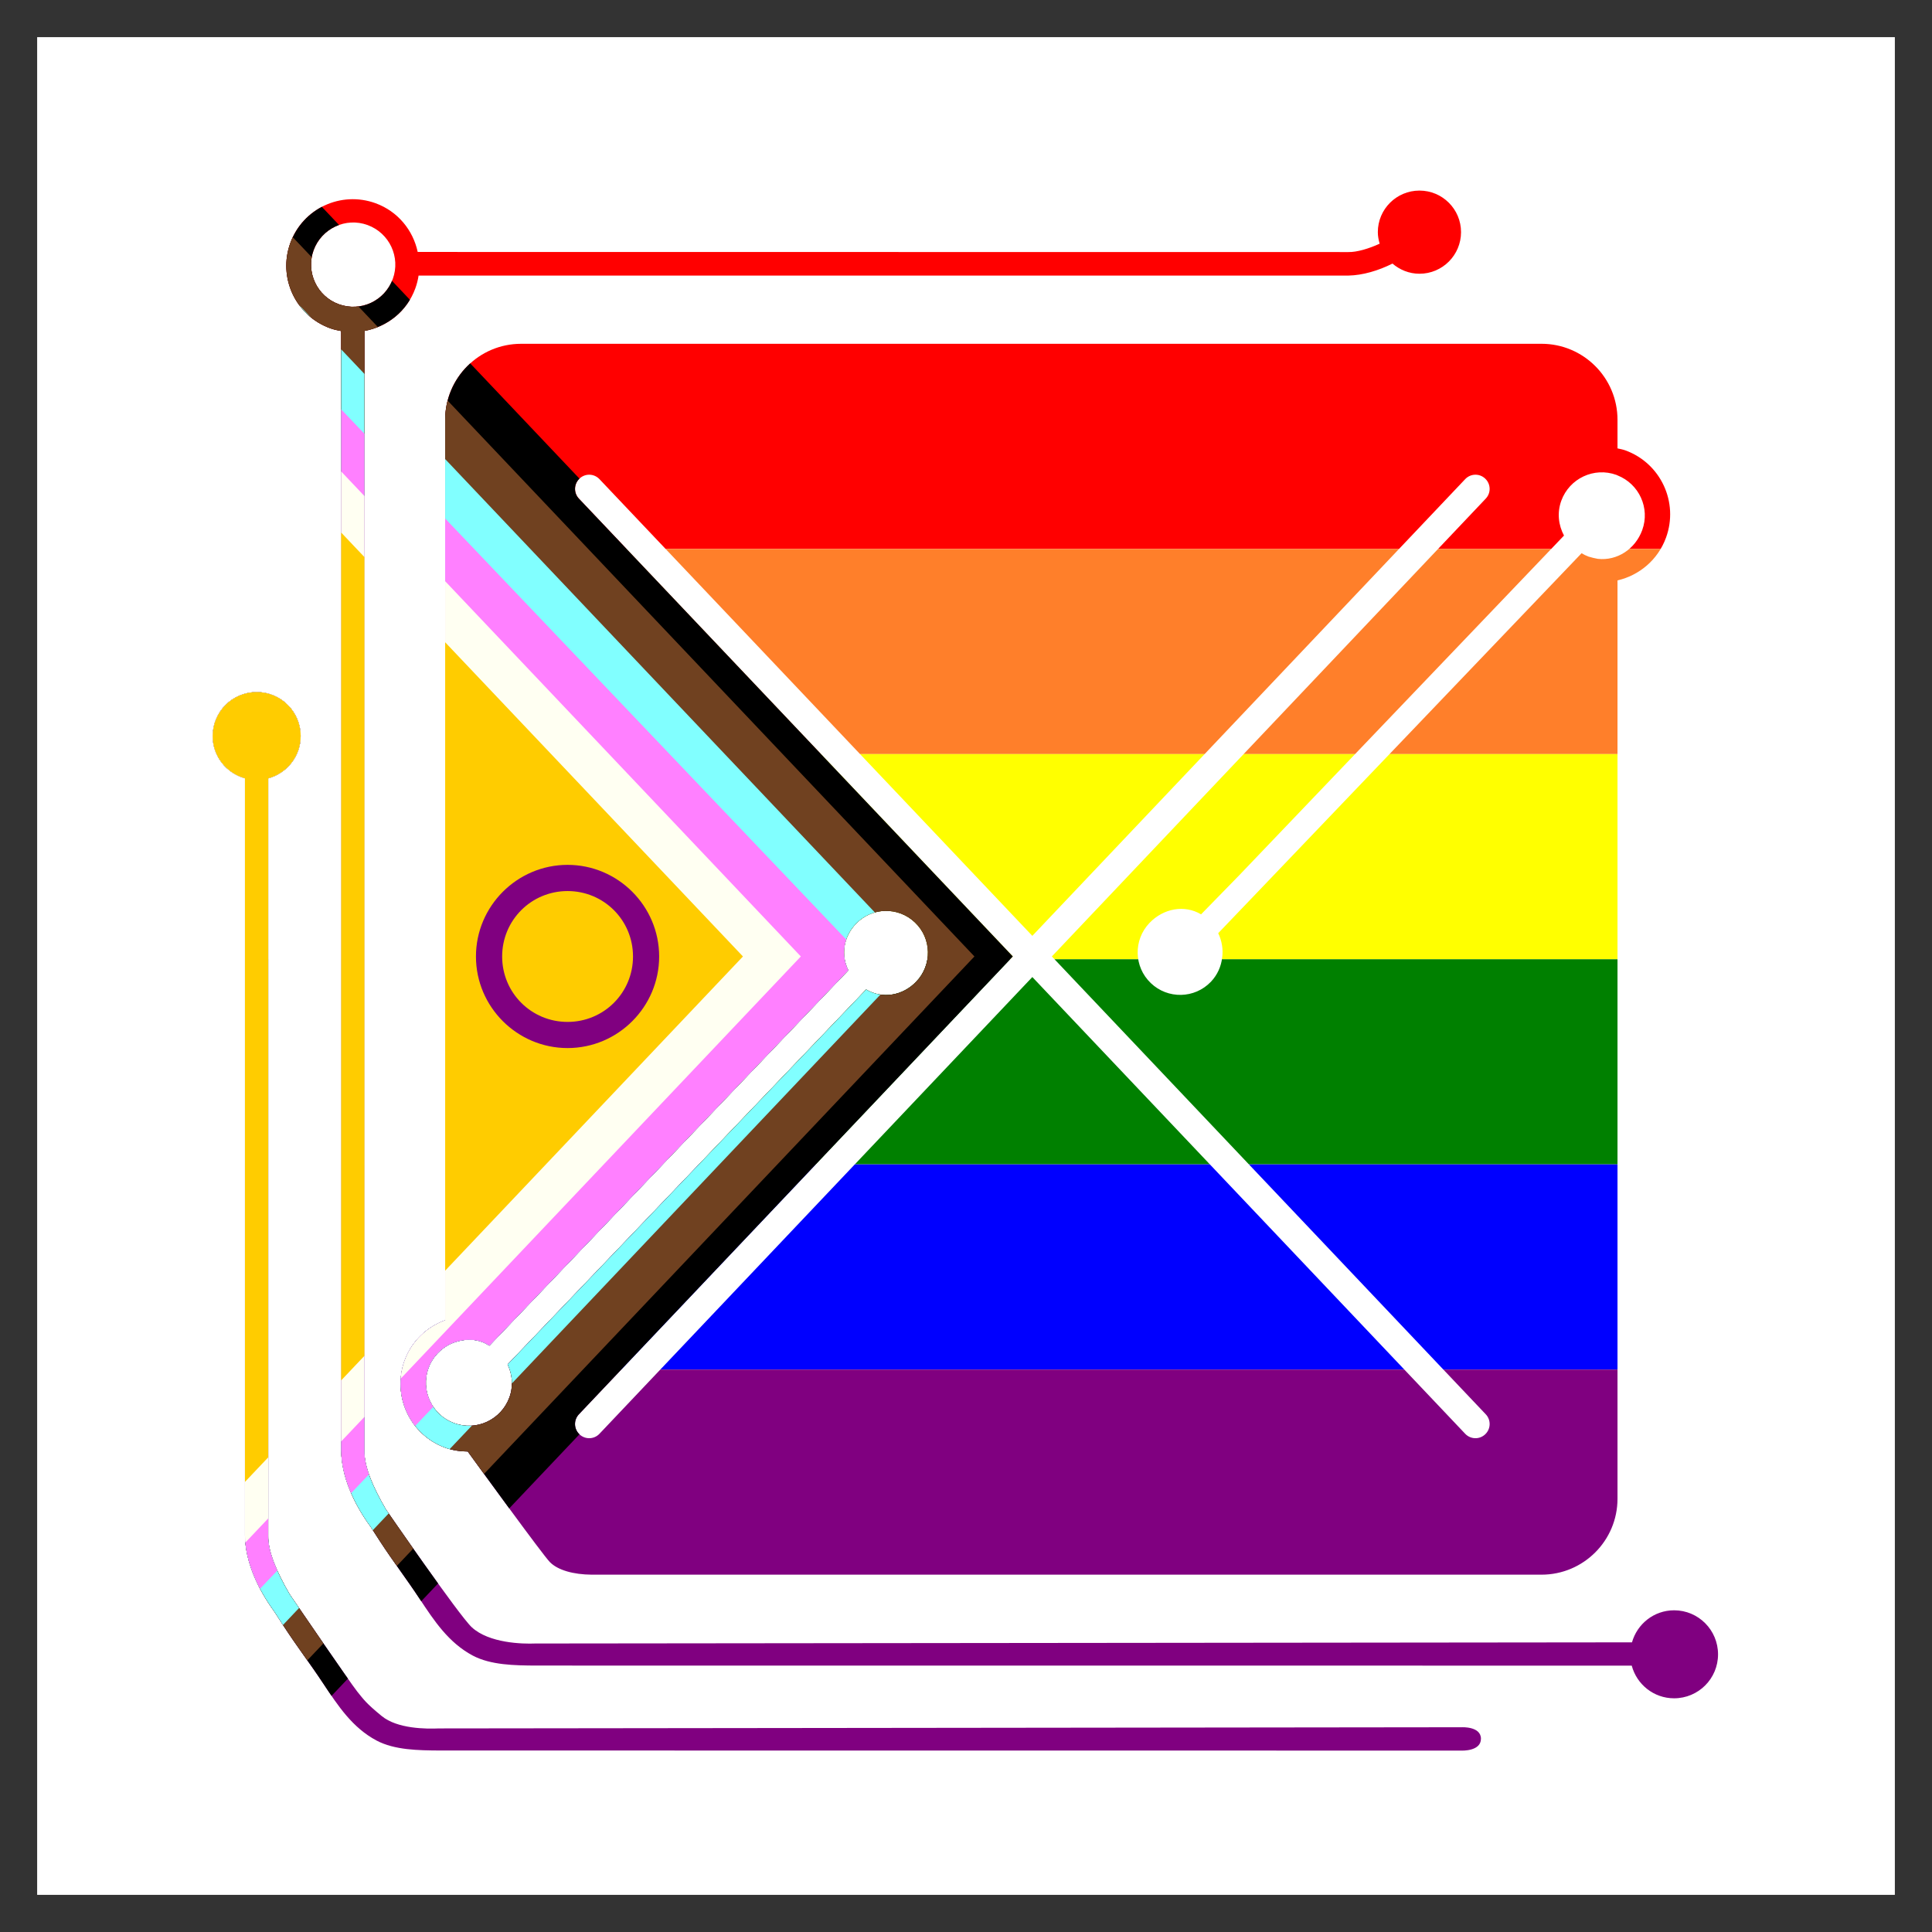 <?xml version="1.0" encoding="UTF-8" standalone="no"?>
<!-- Created with Inkscape (http://www.inkscape.org/) -->

<svg
   width="52mm"
   height="52mm"
   viewBox="0 0 52 52"
   version="1.1"
   id="svg1"
   xml:space="preserve"
   inkscape:version="1.4 (e7c3feb100, 2024-10-09)"
   sodipodi:docname="logo_square_pride.svg"
   xmlns:inkscape="http://www.inkscape.org/namespaces/inkscape"
   xmlns:sodipodi="http://sodipodi.sourceforge.net/DTD/sodipodi-0.dtd"
   xmlns="http://www.w3.org/2000/svg"
   xmlns:svg="http://www.w3.org/2000/svg"><rect x="0" y="0" width="52" height="52" fill="#333333" stroke="none"/><sodipodi:namedview
     id="namedview1"
     pagecolor="#505050"
     bordercolor="#eeeeee"
     borderopacity="1"
     inkscape:showpageshadow="0"
     inkscape:pageopacity="0"
     inkscape:pagecheckerboard="0"
     inkscape:deskcolor="#d1d1d1"
     inkscape:document-units="mm"
     inkscape:zoom="2.4502529"
     inkscape:cx="27.140056"
     inkscape:cy="93.459741"
     inkscape:window-width="1362"
     inkscape:window-height="721"
     inkscape:window-x="0"
     inkscape:window-y="22"
     inkscape:window-maximized="1"
     inkscape:current-layer="layer1"
     showgrid="false" /><defs
     id="defs1"><clipPath
   clipPathUnits="userSpaceOnUse"
   id="clipPath104"><path
     d="m 0,841.89 595.28,0 L 595.28,0 0,0 0,841.89 z"
     id="path106" /></clipPath><clipPath
   clipPathUnits="userSpaceOnUse"
   id="clipPath21"><path
     d="m -395.727,128.852 h 595.28 v -841.89 h -595.28 z"
     id="path23"
     style="stroke-width:1" /></clipPath><clipPath
   clipPathUnits="userSpaceOnUse"
   id="clipPath23"><path
     d="m -197.912,143.006 h 595.28 v -841.89 h -595.28 z"
     id="path24"
     style="stroke-width:1" /></clipPath><clipPath
   clipPathUnits="userSpaceOnUse"
   id="clipPath24"><path
     d="m -150.511,173.276 h 595.28 v -841.89 h -595.28 z"
     id="path25"
     style="stroke-width:1" /></clipPath><clipPath
   clipPathUnits="userSpaceOnUse"
   id="clipPath25"><path
     d="m -503.289,169.204 h 595.28 v -841.89 h -595.28 z"
     id="path27"
     style="stroke-width:1" /></clipPath><clipPath
   clipPathUnits="userSpaceOnUse"
   id="clipPath27"><path
     d="m -414.307,143.006 h 595.28 v -841.89 h -595.28 z"
     id="path28"
     style="stroke-width:1" /></clipPath><clipPath
   clipPathUnits="userSpaceOnUse"
   id="clipPath28"><path
     d="m -265.171,99.643 h 595.28 v -841.89 h -595.28 z"
     id="path29"
     style="stroke-width:1" /></clipPath><clipPath
   clipPathUnits="userSpaceOnUse"
   id="clipPath29"><path
     d="m -171.606,152.672 h 595.28 v -841.89 h -595.28 z"
     id="path31"
     style="stroke-width:1" /></clipPath><clipPath
   clipPathUnits="userSpaceOnUse"
   id="clipPath31"><path
     d="m -287.714,172.119 h 595.28 v -841.89 h -595.28 z"
     id="path32"
     style="stroke-width:1" /></clipPath><clipPath
   clipPathUnits="userSpaceOnUse"
   id="clipPath32"><path
     d="m -314.963,102.064 h 595.28 v -841.89 h -595.28 z"
     id="path33"
     style="stroke-width:1" /></clipPath><clipPath
   clipPathUnits="userSpaceOnUse"
   id="clipPath33"><path
     d="m -503.16,100.784 h 595.28 v -841.89 h -595.28 z"
     id="path35"
     style="stroke-width:1" /></clipPath><clipPath
   clipPathUnits="userSpaceOnUse"
   id="clipPath35"><path
     d="m -393.375,174.61 h 595.28 v -841.89 h -595.28 z"
     id="path36"
     style="stroke-width:1" /></clipPath><clipPath
   clipPathUnits="userSpaceOnUse"
   id="clipPath36"><path
     d="m -492.713,116.719 h 595.28 v -841.89 h -595.28 z"
     id="path37"
     style="stroke-width:1" /></clipPath><clipPath
   clipPathUnits="userSpaceOnUse"
   id="clipPath37"><path
     d="m -360.102,115.91 h 595.28 v -841.89 h -595.28 z"
     id="path39"
     style="stroke-width:1" /></clipPath><clipPath
   clipPathUnits="userSpaceOnUse"
   id="clipPath39"><path
     d="m -276.391,116.719 h 595.28 v -841.89 h -595.28 z"
     id="path40"
     style="stroke-width:1" /></clipPath>

<clipPath
   clipPathUnits="userSpaceOnUse"
   id="clipPath1"><g
     id="g4"
     inkscape:label="logo"
     style="fill:#ffffff;stroke-width:1"
     transform="translate(1.774033e-7,-1.7740329e-5)"><path
       d="m 122.619,671.034 -46.895,-0.054 c -0.582,-0.025 -1.908,-0.024 -2.63,0.57 -0.722,0.593 -0.813,0.743 -1.118,1.119 -0.305,0.375 -3.101,4.463 -3.101,4.463 -0.592,1.019 -0.999,1.956 -0.983,2.69 v 0.231 25.383 6.535 0.13 2.442 c 0.856,0.233 1.488,1.01 1.488,1.937 0,1.115 -0.901,2.019 -2.016,2.019 -1.115,0 -2.017,-0.904 -2.017,-2.019 0,-0.925 0.628,-1.698 1.48,-1.935 v -2.444 -0.13 -6.535 -25.383 -0.231 c 0.017,-1.153 0.544,-2.385 1.353,-3.494 0.143,-0.222 0.285,-0.442 0.427,-0.662 0.642,-0.984 1.174,-1.665 1.821,-2.644 0.662,-0.999 1.324,-2.008 2.432,-2.597 0.829,-0.44 1.929,-0.451 2.881,-0.457 l 46.888,-0.004 c 0,0 0.87,-0.035 0.87,0.543 0,0.576 -0.88,0.527 -0.88,0.527"
       style="fill:#ffffff;fill-opacity:1;fill-rule:nonzero;stroke:none;stroke-width:1"
       id="path2" /><path
       d="m 130.894,725.926 c -0.318,-0.872 -1.153,-1.418 -2.037,-1.318 -0.058,0.005 -0.35,0.075 -0.421,0.101 -0.115,0.042 -0.221,0.096 -0.323,0.156 l -14.901,-15.583 -1.76,-1.839 c 0.17,-0.352 0.234,-0.744 0.181,-1.124 -0.048,-0.401 -0.217,-0.789 -0.517,-1.104 -0.744,-0.777 -1.977,-0.805 -2.756,-0.059 -0.779,0.744 -0.803,1.978 -0.06,2.756 0.638,0.668 1.603,0.849 2.366,0.395 l 1.757,1.8 14.884,15.568 c -0.255,0.476 -0.323,1.049 -0.124,1.597 0.374,1.026 1.506,1.557 2.532,1.183 0.016,-0.005 0.029,-0.015 0.045,-0.021 0.991,-0.391 1.501,-1.501 1.134,-2.508 m -7.2,-41.46 c -0.125,-0.119 -0.286,-0.179 -0.446,-0.179 -0.172,0 -0.344,0.068 -0.472,0.203 l -19.847,20.942 -19.848,-20.942 c -0.127,-0.135 -0.299,-0.203 -0.471,-0.203 -0.161,0 -0.321,0.06 -0.447,0.179 -0.261,0.246 -0.271,0.658 -0.024,0.918 l 19.895,20.993 -19.895,20.991 c -0.247,0.26 -0.236,0.671 0.025,0.918 0.259,0.248 0.669,0.238 0.918,-0.025 l 19.847,-20.94 19.846,20.94 c 0.248,0.263 0.659,0.273 0.919,0.025 0.261,-0.247 0.272,-0.658 0.024,-0.918 l -19.894,-20.991 19.895,-20.993 c 0.247,-0.26 0.236,-0.672 -0.025,-0.918 m -44.636,2.539 c 10e-4,-0.01 0.004,-0.021 0.005,-0.033 0.009,-0.111 0.002,-0.225 -0.009,-0.338 -0.002,-0.024 0,-0.048 -0.004,-0.072 -0.017,-0.135 -0.05,-0.27 -0.098,-0.403 -0.374,-1.025 -1.507,-1.556 -2.532,-1.183 -1.024,0.373 -1.552,1.507 -1.18,2.53 0.151,0.412 0.428,0.739 0.768,0.966 0.117,0.077 0.244,0.141 0.375,0.192 0.021,0.008 0.042,0.015 0.063,0.023 0.112,0.039 0.226,0.067 0.343,0.087 0.034,0.005 0.068,0.011 0.103,0.014 0.108,0.013 0.218,0.012 0.328,0.006 0.039,-0.003 0.078,-10e-4 0.116,-0.006 0.145,-0.017 0.254,-0.049 0.398,-0.1 0.1,-0.037 0.209,-0.108 0.3,-0.158 l 14.709,15.381 1.748,1.827 c -0.351,0.704 -0.225,1.537 0.35,2.137 0.731,0.764 1.944,0.791 2.709,0.058 0.766,-0.732 0.79,-1.945 0.059,-2.709 -0.624,-0.654 -1.553,-0.805 -2.302,-0.365 l -1.716,-1.795 -14.721,-15.395 c 0.098,-0.209 0.166,-0.431 0.188,-0.664 m 51.065,42.575 c -0.121,0.044 -0.242,0.064 -0.363,0.092 v 1.312 c 0,1.923 -1.56,3.484 -3.484,3.484 H 79.488 c -1.924,0 -3.482,-1.561 -3.482,-3.484 v -41.29 c -0.831,-0.306 -1.531,-0.949 -1.858,-1.846 -0.587,-1.618 0.245,-3.407 1.864,-3.997 0.34,-0.123 0.687,-0.171 1.03,-0.174 0.493,-0.68 3.436,-4.738 3.77,-5.075 0.366,-0.368 1.078,-0.566 1.915,-0.572 h 43.549 c 1.924,0 3.484,1.561 3.484,3.483 v 42.106 c 0.992,0.23 1.852,0.936 2.226,1.965 0.588,1.618 -0.245,3.406 -1.863,3.996"
       style="fill:#ffffff;fill-opacity:1;fill-rule:nonzero;stroke:none;stroke-width:1"
       id="path3" /><path
       d="m 69.974,738.757 c 0.366,1.001 1.473,1.522 2.475,1.156 1.003,-0.367 1.52,-1.473 1.155,-2.473 -0.365,-1.005 -1.474,-1.524 -2.476,-1.157 -1.002,0.364 -1.518,1.474 -1.154,2.474 m 62.381,-62.361 c -0.922,0 -1.691,-0.623 -1.931,-1.469 l -50.289,-0.053 c -0.582,-0.025 -2.117,0.013 -2.908,0.744 -0.579,0.535 -3.94,5.407 -3.94,5.407 -0.594,1.02 -1,1.957 -0.983,2.694 v 0.229 40.656 6.535 0.13 3.789 c 1.034,0.186 1.947,0.889 2.333,1.948 0.071,0.195 0.121,0.393 0.15,0.59 h 42.634 c 0.66,0.013 1.377,0.227 2.022,0.55 0.333,-0.286 0.762,-0.466 1.237,-0.466 1.054,0 1.906,0.855 1.906,1.908 0,1.051 -0.852,1.905 -1.906,1.905 -1.055,0 -1.909,-0.854 -1.909,-1.905 0,-0.185 0.035,-0.36 0.084,-0.53 -0.496,-0.228 -1.044,-0.392 -1.434,-0.384 l -42.674,0.005 c -0.212,0.993 -0.906,1.86 -1.932,2.234 -1.586,0.576 -3.333,-0.238 -3.908,-1.822 -0.577,-1.584 0.238,-3.334 1.823,-3.91 0.168,-0.061 0.338,-0.098 0.508,-0.128 v -3.784 -0.13 -6.535 -40.656 -0.229 c 0.016,-1.157 0.544,-2.388 1.353,-3.497 0.142,-0.222 0.284,-0.441 0.427,-0.661 0.642,-0.984 1.175,-1.665 1.821,-2.644 0.662,-1 1.323,-2.006 2.432,-2.597 0.829,-0.439 1.929,-0.452 2.88,-0.458 l 50.262,-0.003 c 0.23,-0.862 1.009,-1.498 1.942,-1.498 1.116,0 2.015,0.902 2.015,2.015 0,1.114 -0.899,2.02 -2.015,2.02"
       style="fill:#ffffff;fill-opacity:1;fill-rule:nonzero;stroke:none;stroke-width:1"
       id="path4" /></g></clipPath></defs><g
     inkscape:label="Ebene 1"
     inkscape:groupmode="layer"
     id="layer1"><rect
       style="fill:#ffffff;stroke:none;stroke-width:0.397;paint-order:stroke fill markers"
       id="rect5"
       width="50"
       height="50"
       x="1"
       y="1" /><g
       id="g54"
       inkscape:label="progress pride"
       clip-path="url(#clipPath1)"
       transform="matrix(0.587,0,0,-0.587,-32.634,440.386)"
       style="stroke-width:0.563"
       mask="none"><g
         id="g41"
         transform="matrix(0.161,0,0,1,51.731,0)"
         style="stroke-width:1.402"
         inkscape:label="rainbow"><rect
           style="fill:#ff0000;stroke:none;stroke-width:1.221;paint-order:stroke fill markers"
           id="rect13"
           width="465.619"
           height="23.676"
           x="65.346"
           y="-748.737"
           transform="scale(1,-1)"
           inkscape:label="red" /><rect
           style="fill:#ff7f2a;stroke:none;stroke-width:1.221;paint-order:stroke fill markers"
           id="rect14"
           width="465.619"
           height="9.406"
           x="65.346"
           y="-725.061"
           transform="scale(1,-1)"
           inkscape:label="orange" /><rect
           style="fill:#ffff00;stroke:none;stroke-width:1.221;paint-order:stroke fill markers"
           id="rect15"
           width="465.619"
           height="9.406"
           x="65.346"
           y="-715.655"
           transform="scale(1,-1)"
           inkscape:label="yellow" /><rect
           style="fill:#008000;stroke:none;stroke-width:1.221;paint-order:stroke fill markers"
           id="rect16"
           width="465.619"
           height="9.406"
           x="65.346"
           y="-706.249"
           transform="scale(1,-1)"
           inkscape:label="green" /><rect
           style="fill:#0000ff;stroke:none;stroke-width:1.221;paint-order:stroke fill markers"
           id="rect17"
           width="465.619"
           height="9.406"
           x="65.346"
           y="-696.842"
           transform="scale(1,-1)"
           inkscape:label="blue" /><rect
           style="fill:#800080;stroke:none;stroke-width:1.221;paint-order:stroke fill markers"
           id="rect18"
           width="465.619"
           height="24.484"
           x="65.346"
           y="-687.436"
           transform="scale(1,-1)"
           inkscape:label="purple" /></g><g
         id="g53"
         inkscape:label="chevron"
         style="stroke-width:0.563"><path
           style="fill:#000000;fill-opacity:1;stroke:none;stroke-width:0.451px;stroke-linecap:butt;stroke-linejoin:miter;stroke-opacity:1"
           d="m 102.929,706.376 -40.653,-42.894 0.002,85.785 z"
           id="path1"
           sodipodi:nodetypes="cccc"
           inkscape:label="black" /><path
           style="fill:#704120;fill-opacity:1;stroke:none;stroke-width:0.451px;stroke-linecap:butt;stroke-linejoin:miter;stroke-opacity:1"
           d="m 100.275,706.376 -37.999,-40.093 0.002,80.185 z"
           id="path48"
           sodipodi:nodetypes="cccc"
           inkscape:label="brown" /><path
           style="fill:#81ffff;fill-opacity:1;stroke:none;stroke-width:0.451px;stroke-linecap:butt;stroke-linejoin:miter;stroke-opacity:1"
           d="m 97.621,706.376 -35.345,-37.293 0.001,74.585 z"
           id="path49"
           sodipodi:nodetypes="cccc"
           inkscape:label="turquoise" /><path
           style="fill:#ff80ff;fill-opacity:1;stroke:none;stroke-width:0.451px;stroke-linecap:butt;stroke-linejoin:miter;stroke-opacity:1"
           d="m 95.137,706.376 -32.861,-34.493 0.001,68.985 z"
           id="path51"
           sodipodi:nodetypes="cccc"
           inkscape:label="pink" /><path
           style="fill:#fffff2;fill-opacity:1;stroke:none;stroke-width:0.451px;stroke-linecap:butt;stroke-linejoin:miter;stroke-opacity:1"
           d="m 92.314,706.376 -30.038,-31.693 0.001,63.385 z"
           id="path52"
           sodipodi:nodetypes="cccc"
           inkscape:label="off-white" /><path
           style="fill:#ffcc00;fill-opacity:1;stroke:none;stroke-width:0.451px;stroke-linecap:butt;stroke-linejoin:miter;stroke-opacity:1"
           d="m 89.66,706.376 -27.384,-28.893 0.001,57.785 z"
           id="path53"
           sodipodi:nodetypes="cccc"
           inkscape:label="dark yellow" /><path
           style="fill:#800080;stroke-width:0.563;paint-order:stroke fill markers"
           d="m 81.619,-710.576 c -2.312,0 -4.201,1.889 -4.201,4.201 0,2.312 1.889,4.199 4.201,4.199 2.312,0 4.199,-1.887 4.199,-4.199 0,-2.312 -1.887,-4.201 -4.199,-4.201 z m 0,1.201 c 1.664,0 3,1.336 3,3 0,1.664 -1.336,3 -3,3 -1.664,0 -3,-1.336 -3,-3 0,-1.664 1.336,-3 3,-3 z"
           id="path80"
           transform="scale(1,-1)"
           inkscape:label="intersex circle" /></g></g></g></svg>
